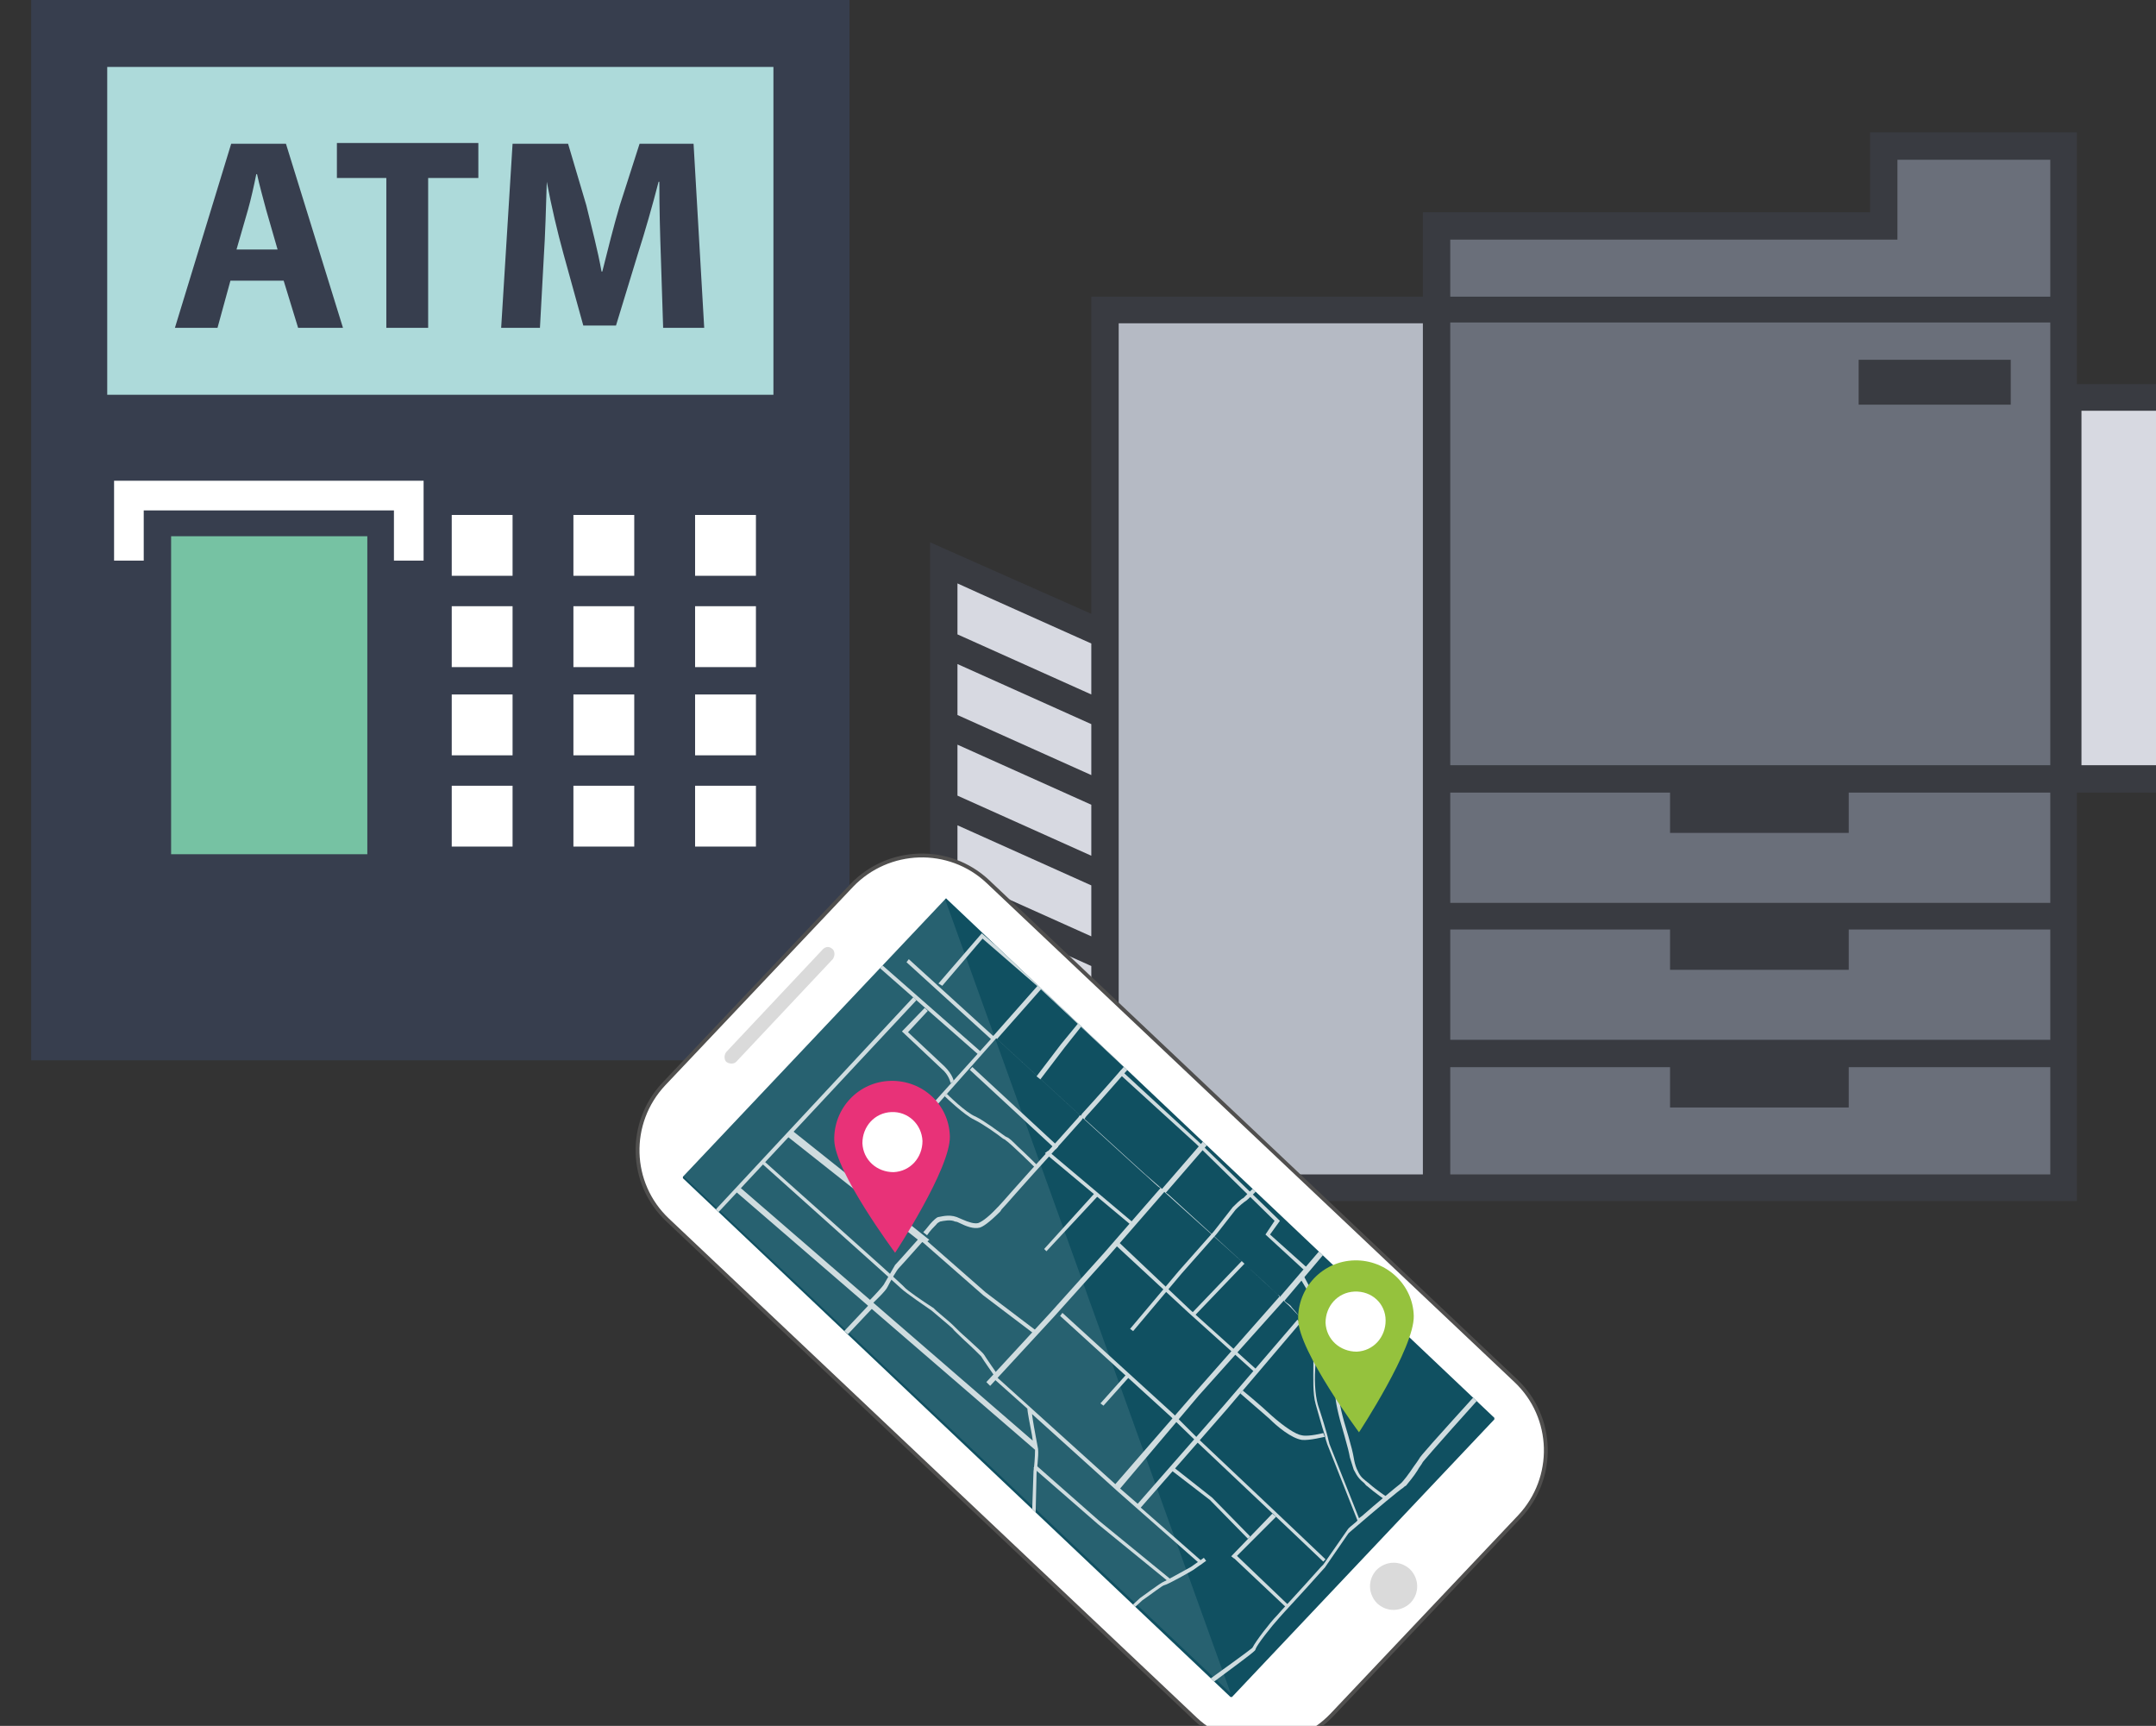 <?xml version="1.0" encoding="utf-8"?>
<!-- Generator: Adobe Illustrator 19.0.0, SVG Export Plug-In . SVG Version: 6.00 Build 0)  -->
<svg version="1.1" id="Capa_1" xmlns="http://www.w3.org/2000/svg" xmlns:xlink="http://www.w3.org/1999/xlink" x="0px" y="0px"
	 viewBox="155.9 307.1 283.5 226.9" style="enable-background:new 155.9 307.1 283.5 226.9;" xml:space="preserve">
<rect x="155.9" y="307.1" width="283.5" height="226.9" fill="#333333" stroke="none"/>
<style type="text/css">
	.st0{fill:#ADDADA;}
	.st1{fill:#76C2A3;}
	.st2{fill:#FFFFFF;}
	.st3{fill:#373E4E;}
	.st4{fill:#393B41;}
	.st5{fill:#D7D9E1;}
	.st6{fill:#B5BAC4;}
	.st7{fill:#6A6F7A;}
	.st8{fill:#FFFFFF;stroke:#504F4E;stroke-width:0.507;stroke-miterlimit:10;}
	.st9{fill:#105061;}
	.st10{opacity:0.1;}
	.st11{clip-path:url(#SVGID_2_);fill:#FFFFFF;}
	.st12{fill:#DADADA;}
	.st13{clip-path:url(#SVGID_4_);fill:#CFDCDF;}
	.st14{clip-path:url(#SVGID_6_);fill:none;}
	.st15{clip-path:url(#SVGID_8_);fill:#CFDCDF;}
	.st16{clip-path:url(#SVGID_10_);fill:#CFDCDF;}
	.st17{clip-path:url(#SVGID_12_);fill:#CFDCDF;}
	.st18{clip-path:url(#SVGID_14_);fill:#CFDCDF;}
	.st19{clip-path:url(#SVGID_16_);fill:#CFDCDF;}
	.st20{clip-path:url(#SVGID_18_);fill:#CFDCDF;}
	.st21{clip-path:url(#SVGID_20_);fill:#CFDCDF;}
	.st22{clip-path:url(#SVGID_22_);fill:#CFDCDF;}
	.st23{clip-path:url(#SVGID_24_);fill:#CFDCDF;}
	.st24{clip-path:url(#SVGID_26_);fill:#CFDCDF;}
	.st25{clip-path:url(#SVGID_28_);fill:#CFDCDF;}
	.st26{clip-path:url(#SVGID_30_);fill:#CFDCDF;}
	.st27{clip-path:url(#SVGID_32_);fill:#CFDCDF;}
	.st28{clip-path:url(#SVGID_34_);fill:#CFDCDF;}
	.st29{clip-path:url(#SVGID_36_);fill:#CFDCDF;}
	.st30{clip-path:url(#SVGID_38_);fill:#CFDCDF;}
	.st31{clip-path:url(#SVGID_40_);fill:#CFDCDF;}
	.st32{clip-path:url(#SVGID_42_);fill:#CFDCDF;}
	.st33{clip-path:url(#SVGID_44_);fill:#CFDCDF;}
	.st34{clip-path:url(#SVGID_46_);fill:#CFDCDF;}
	.st35{clip-path:url(#SVGID_48_);fill:#CFDCDF;}
	.st36{clip-path:url(#SVGID_50_);fill:#CFDCDF;}
	.st37{clip-path:url(#SVGID_52_);fill:#CFDCDF;}
	.st38{clip-path:url(#SVGID_54_);fill:#CFDCDF;}
	.st39{clip-path:url(#SVGID_56_);fill:#CFDCDF;}
	.st40{clip-path:url(#SVGID_58_);fill:#CFDCDF;}
	.st41{clip-path:url(#SVGID_60_);fill:#CFDCDF;}
	.st42{clip-path:url(#SVGID_62_);fill:#CFDCDF;}
	.st43{fill:#E83278;}
	.st44{fill:#95C23D;}
</style>
<g id="XMLID_2_">
	<g id="XMLID_3_">
		<rect id="XMLID_31_" x="167.1" y="313.3" class="st0" width="95.1" height="48.1"/>
		<rect id="XMLID_30_" x="177.1" y="376.4" class="st1" width="29.5" height="48.3"/>
		<rect id="XMLID_29_" x="214.6" y="372.8" class="st2" width="42.7" height="47.8"/>
		<polygon id="XMLID_28_" class="st2" points="167.1,367.8 168.4,367.8 214.6,368.9 213.8,383.8 206.5,383.8 206.6,377.5 
			202.7,376.2 177.1,375.8 176,383.8 165.9,383.8 		"/>
		<g id="XMLID_4_">
			<g id="XMLID_5_">
				<path id="XMLID_25_" class="st3" d="M186.2,344h7l1.9,6.2h5.9l-7.5-24.2h-7.2l-7.4,24.2h5.6L186.2,344z M188.5,334.7
					c0.4-1.4,0.8-3.2,1.1-4.7h0.1c0.3,1.4,0.8,3.2,1.2,4.7l1.5,5.2H187L188.5,334.7z"/>
				<polygon id="XMLID_24_" class="st3" points="206.7,350.2 212.2,350.2 212.2,330.5 218.8,330.5 218.8,325.9 200.2,325.9 
					200.2,330.5 206.7,330.5 				"/>
				<path id="XMLID_23_" class="st3" d="M227.4,341c0.2-3,0.3-6.8,0.4-10h0c0.6,3.2,1.4,6.6,2.2,9.5l2.6,9.4h4.3l2.9-9.5
					c0.9-2.8,1.9-6.3,2.7-9.4h0.1c0,3.5,0.1,7.1,0.2,9.9l0.3,9.3h5.4l-1.4-24.2h-7.1l-2.6,8.1c-0.8,2.7-1.6,5.9-2.3,8.7h-0.1
					c-0.5-2.8-1.3-5.8-2-8.7l-2.4-8.1h-7.3l-1.5,24.2h5.1L227.4,341z"/>
				<path id="XMLID_6_" class="st3" d="M160,306.4v140.1h107.6V306.4H160z M204.2,419.4h-25.8v-41.8h25.8V419.4z M211.6,374.2
					L211.6,374.2v6.6h-3.9v-6.6h-32.9v6.6h-3.9v-10.5h0.2h3.7h32.9h3.9l0,0V374.2z M223.3,418.4h-8v-8h8V418.4z M223.3,406.4h-8v-8
					h8V406.4z M223.3,394.8h-8v-8h8V394.8z M223.3,382.8h-8v-8h8V382.8z M239.3,418.4h-8v-8h8V418.4z M239.3,406.4h-8v-8h8V406.4z
					 M239.3,394.8h-8v-8h8V394.8z M239.3,382.8h-8v-8h8V382.8z M255.3,418.4h-8v-8h8V418.4z M255.3,406.4h-8v-8h8V406.4z
					 M255.3,394.8h-8v-8h8V394.8z M255.3,382.8h-8v-8h8V382.8z M257.6,359h-87.6v-43.1h87.6V359z"/>
			</g>
		</g>
	</g>
</g>
<g id="XMLID_114_">
	<path id="XMLID_64_" class="st4" d="M441.7,357.6H429v-8v-3.5v-21.6h-1.8h-25.4c0,0,0,8.1,0,10.5c-3.3,0-58.8,0-58.8,0v11.1h-43.6
		v41.7l-21.2-9.4v2.7v54.1l21.2,9.5V465H343h3.5H429v-53.7h14.4v-53.7H441.7L441.7,357.6z"/>
	<path id="XMLID_63_" class="st5" d="M299.4,440.8c-6.9-3.1-16.4-7.3-17.6-7.9c0-0.5,0-3,0-6.7l17.6,7.9V440.8L299.4,440.8z"/>
	<path id="XMLID_62_" class="st5" d="M299.4,430.2l-17.6-7.9c0-2.1,0-4.3,0-6.7l17.6,7.9L299.4,430.2L299.4,430.2z"/>
	<path id="XMLID_61_" class="st5" d="M299.4,419.6l-17.6-7.9c0-2.2,0-4.5,0-6.7l17.6,7.9V419.6L299.4,419.6z"/>
	<path id="XMLID_60_" class="st5" d="M299.4,409l-17.6-7.9c0-2.4,0-4.6,0-6.7l17.6,7.9V409L299.4,409z"/>
	<path id="XMLID_59_" class="st5" d="M299.4,398.4l-17.6-7.9c0-3.3,0-5.8,0-6.7c2.6,1.2,11.6,5.2,17.6,7.9V398.4L299.4,398.4z"/>
	<path id="XMLID_58_" class="st6" d="M343,461.5c-3.1,0-36.9,0-40,0c0-3.4,0-108.6,0-111.9c3.1,0,36.9,0,40,0V461.5L343,461.5z"/>
	<path id="XMLID_57_" class="st7" d="M425.5,461.5c-3.3,0-75.6,0-78.9,0c0-0.7,0-6.1,0-14.1h28.9v5.3H399v-5.3h26.5
		C425.5,455.4,425.5,460.8,425.5,461.5L425.5,461.5z"/>
	<path id="XMLID_56_" class="st7" d="M425.5,443.8h-78.9c0-4.3,0-9.2,0-14.5h28.9v5.3H399v-5.3h26.5
		C425.5,434.6,425.5,439.5,425.5,443.8L425.5,443.8z"/>
	<path id="XMLID_55_" class="st7" d="M425.5,425.8h-78.9c0-4.7,0-9.6,0-14.5h28.9v5.3H399v-5.3h26.5
		C425.5,416.2,425.5,421.1,425.5,425.8L425.5,425.8z"/>
	<path id="XMLID_54_" class="st7" d="M425.5,407.7h-78.9c0-27.9,0-56.5,0-58.2c3.3,0,75.6,0,78.9,0
		C425.5,351.3,425.5,379.9,425.5,407.7L425.5,407.7z"/>
	<path id="XMLID_53_" class="st7" d="M425.5,346.1h-78.9c0-2,0-5.6,0-7.5c3.3,0,58.8,0,58.8,0s0-8.1,0-10.5c2.8,0,17.3,0,20.1,0
		C425.5,330.7,425.5,343.4,425.5,346.1L425.5,346.1z"/>
	<path id="XMLID_52_" class="st5" d="M440,407.7c-2.3,0-8.1,0-10.4,0c0-3.2,0-43.5,0-46.6c2.3,0,8.1,0,10.4,0
		C440,364.3,440,404.6,440,407.7L440,407.7z"/>
	<polygon id="XMLID_1_" class="st4" points="420.3,354.4 400.3,354.4 400.3,360.3 420.3,360.3 	"/>
</g>
<g id="XMLID_33_">
	<g id="XMLID_34_">
		<g id="XMLID_35_">
			<g id="XMLID_128_">
				<path id="XMLID_96_" class="st8" d="M267.9,423.5l-24.7,26.1c-4.8,5.1-4.6,13.1,0.5,17.9l69.4,65.6c5.1,4.8,13.1,4.5,17.9-0.5
					l24.7-26.1c4.8-5.1,4.6-13.1-0.5-17.9L285.8,423C280.7,418.2,272.7,418.5,267.9,423.5"/>
				<path id="XMLID_95_" class="st9" d="M280.2,425.3l-34.5,36.5c0,0,0,0.2,0,0.2l72,68.2c0,0,0.2,0,0.2,0l34.5-36.5
					c0,0,0-0.2,0-0.2l-72-68.2C280.4,425.2,280.2,425.2,280.2,425.3"/>
				<g id="XMLID_131_" class="st10">
					<g id="XMLID_132_">
						<g>
							<defs>
								
									<rect id="SVGID_1_" x="273.8" y="428" transform="matrix(0.687 -0.727 0.727 0.687 -253.554 366.682)" width="50.4" height="99.6"/>
							</defs>
							<clipPath id="SVGID_2_">
								<use xlink:href="#SVGID_1_"  style="overflow:visible;"/>
							</clipPath>
							<path id="XMLID_94_" class="st11" d="M280.1,425.4l-34.4,36.4c0,0,0,0.2,0,0.2l72,68.2c0,0,0.2,0,0.2,0l-37.7-104.8
								C280.3,425.3,280.2,425.3,280.1,425.4"/>
						</g>
					</g>
				</g>
				<path id="XMLID_92_" class="st12" d="M264.1,431.9l-12.7,13.5c-0.3,0.4-0.3,1,0,1.3l0,0c0.4,0.3,1,0.3,1.3,0l12.7-13.5
					c0.3-0.4,0.3-1,0-1.3l0,0C265,431.5,264.5,431.5,264.1,431.9"/>
				<path id="XMLID_91_" class="st12" d="M336.9,513.5c-1.2,1.3-1.1,3.2,0.1,4.4c1.3,1.2,3.2,1.1,4.4-0.1c1.2-1.3,1.1-3.2-0.1-4.4
					C340,512.2,338.1,512.3,336.9,513.5"/>
			</g>
			<g id="XMLID_89_">
				<g>
					<defs>
						<path id="SVGID_3_" d="M245.7,461.8c0,0,0,0.2,0,0.2l72,68.2c0,0,0.2,0,0.2,0l34.5-36.5c0,0,0-0.2,0-0.2l-72-68.2
							c0,0-0.2,0-0.2,0L245.7,461.8z"/>
					</defs>
					<clipPath id="SVGID_4_">
						<use xlink:href="#SVGID_3_"  style="overflow:visible;"/>
					</clipPath>
					<path id="XMLID_88_" class="st13" d="M303.4,519.4l2.4-2.2c0.4-0.3,2.6-1.9,3-2.1c0.3-0.1,2.4-1.3,3.7-2l1.7-1.2l0.3,0.4
						l-1.7,1.2c-0.3,0.2-3.3,1.9-3.8,2c-0.2,0-1.6,1.1-2.9,2l-2.4,2.2"/>
				</g>
				<g>
					<defs>
						<path id="SVGID_5_" d="M245.7,461.8c0,0,0,0.2,0,0.2l72,68.2c0,0,0.2,0,0.2,0l34.5-36.5c0,0,0-0.2,0-0.2l-72-68.2
							c0,0-0.2,0-0.2,0L245.7,461.8z"/>
					</defs>
					<clipPath id="SVGID_6_">
						<use xlink:href="#SVGID_5_"  style="overflow:visible;"/>
					</clipPath>
					<line id="XMLID_87_" class="st14" x1="306.9" y1="522.8" x2="307.3" y2="523.2"/>
				</g>
				<g>
					<defs>
						<path id="SVGID_7_" d="M245.7,461.8c0,0,0,0.2,0,0.2l72,68.2c0,0,0.2,0,0.2,0l34.5-36.5c0,0,0-0.2,0-0.2l-72-68.2
							c0,0-0.2,0-0.2,0L245.7,461.8z"/>
					</defs>
					<clipPath id="SVGID_8_">
						<use xlink:href="#SVGID_7_"  style="overflow:visible;"/>
					</clipPath>
					<polygon id="XMLID_86_" class="st15" points="323.2,506.1 323.7,506.5 318.2,512 317.8,511.7 					"/>
				</g>
				<g>
					<defs>
						<path id="SVGID_9_" d="M245.7,461.8c0,0,0,0.2,0,0.2l72,68.2c0,0,0.2,0,0.2,0l34.5-36.5c0,0,0-0.2,0-0.2l-72-68.2
							c0,0-0.2,0-0.2,0L245.7,461.8z"/>
					</defs>
					<clipPath id="SVGID_10_">
						<use xlink:href="#SVGID_9_"  style="overflow:visible;"/>
					</clipPath>
					<polygon id="XMLID_85_" class="st16" points="310.2,493 313.3,496.1 324.2,506.4 330.2,512.1 329.9,512.4 323.9,506.7 
						313,496.4 309.8,493.3 295.3,480.1 295.6,479.7 					"/>
				</g>
				<g>
					<defs>
						<path id="SVGID_11_" d="M245.7,461.8c0,0,0,0.2,0,0.2l72,68.2c0,0,0.2,0,0.2,0l34.5-36.5c0,0,0-0.2,0-0.2l-72-68.2
							c0,0-0.2,0-0.2,0L245.7,461.8z"/>
					</defs>
					<clipPath id="SVGID_12_">
						<use xlink:href="#SVGID_11_"  style="overflow:visible;"/>
					</clipPath>
					<polygon id="XMLID_84_" class="st17" points="315.3,504 320.3,509.1 320,509.4 315,504.3 309.8,500.3 310.1,499.9 					"/>
				</g>
				<g>
					<defs>
						<path id="SVGID_13_" d="M245.7,461.8c0,0,0,0.2,0,0.2l72,68.2c0,0,0.2,0,0.2,0l34.5-36.5c0,0,0-0.2,0-0.2l-72-68.2
							c0,0-0.2,0-0.2,0L245.7,461.8z"/>
					</defs>
					<clipPath id="SVGID_14_">
						<use xlink:href="#SVGID_13_"  style="overflow:visible;"/>
					</clipPath>
					<path id="XMLID_83_" class="st18" d="M329.9,495.5l0.2,0.5c-0.1,0-2,0.5-3,0.4c-1.4-0.2-3.3-1.8-4.3-2.8
						c-1.6-1.4-3.8-3.3-3.8-3.3l0.3-0.4c0,0,2.2,1.8,3.8,3.3c1.7,1.5,3.2,2.5,4,2.6C328,496,329.9,495.5,329.9,495.5"/>
				</g>
				<g>
					<defs>
						<path id="SVGID_15_" d="M245.7,461.8c0,0,0,0.2,0,0.2l72,68.2c0,0,0.2,0,0.2,0l34.5-36.5c0,0,0-0.2,0-0.2l-72-68.2
							c0,0-0.2,0-0.2,0L245.7,461.8z"/>
					</defs>
					<clipPath id="SVGID_16_">
						<use xlink:href="#SVGID_15_"  style="overflow:visible;"/>
					</clipPath>
					<path id="XMLID_82_" class="st19" d="M327.2,474.6l1.5,2.8l1.8,4.6c0,0,0.8,2.9,1.3,4.2c0.4,1.2,0.3,3.1,0.2,4.2
						c0,0.1,0,0.3,0,0.4c0,0.7,0.3,2.2,1.2,5.1c0.4,1.4,0.6,2.2,0.7,2.8c0.1,0.6,0.2,1,0.4,1.5c0.4,0.9,0.6,1.1,1.2,1.6
						c0.1,0.1,0.3,0.2,0.5,0.4c0.9,0.8,2.4,1.8,2.4,1.8l-0.2,0.4c0,0-1.6-1.1-2.5-1.9c-0.2-0.1-0.3-0.3-0.4-0.4
						c-0.6-0.5-0.9-0.8-1.4-1.8c-0.2-0.6-0.3-1-0.5-1.6c-0.1-0.6-0.3-1.4-0.7-2.8c-0.9-3-1.2-4.6-1.2-5.3c0-0.1,0-0.2,0-0.4
						c0-0.9,0.2-2.9-0.2-4c-0.5-1.3-1.3-4.1-1.3-4.2l-1.8-4.6l-1.5-2.5L327.2,474.6z"/>
				</g>
				<g>
					<defs>
						<path id="SVGID_17_" d="M245.7,461.8c0,0,0,0.2,0,0.2l72,68.2c0,0,0.2,0,0.2,0l34.5-36.5c0,0,0-0.2,0-0.2l-72-68.2
							c0,0-0.2,0-0.2,0L245.7,461.8z"/>
					</defs>
					<clipPath id="SVGID_18_">
						<use xlink:href="#SVGID_17_"  style="overflow:visible;"/>
					</clipPath>
					<polygon id="XMLID_81_" class="st20" points="313.5,457.2 324.2,467.6 322.9,469.4 327.7,473.7 327.3,474 322.3,469.4 
						323.5,467.6 313.2,457.5 303,448.2 303.3,447.8 					"/>
				</g>
				<g>
					<defs>
						<path id="SVGID_19_" d="M245.7,461.8c0,0,0,0.2,0,0.2l72,68.2c0,0,0.2,0,0.2,0l34.5-36.5c0,0,0-0.2,0-0.2l-72-68.2
							c0,0-0.2,0-0.2,0L245.7,461.8z"/>
					</defs>
					<clipPath id="SVGID_20_">
						<use xlink:href="#SVGID_19_"  style="overflow:visible;"/>
					</clipPath>
					<path id="XMLID_80_" class="st21" d="M322.2,461.8c-1.4,1.4-2.7,2.7-2.8,2.8c-0.3,0.1-1.2,1-1.4,1.2l-2.5,3.2l-4.6,5.2
						l-6.4,7.6l0.4,0.3l6.4-7.6l4.6-5.2l2.5-3.2c0.4-0.4,1.1-1,1.3-1.1c0.2-0.1,1.5-1.4,3-2.9C322.5,462.1,322.3,461.9,322.2,461.8"
						/>
				</g>
				<g>
					<defs>
						<path id="SVGID_21_" d="M356.7,535.7c0.1,0,0.2-0.1,0.2-0.2l-4.8-99.1c0-0.1-0.1-0.2-0.2-0.2l-50.1,2.5
							c-0.1,0-0.2,0.1-0.2,0.2l4.8,99.1c0,0.1,0.1,0.2,0.2,0.2L356.7,535.7z"/>
					</defs>
					<clipPath id="SVGID_22_">
						<use xlink:href="#SVGID_21_"  style="overflow:visible;"/>
					</clipPath>
					
						<rect id="XMLID_79_" x="315.8" y="471.7" transform="matrix(0.722 0.692 -0.692 0.722 417.584 -86.208)" class="st22" width="0.5" height="9.4"/>
				</g>
				<g>
					<defs>
						<path id="SVGID_23_" d="M245.7,461.8c0,0,0,0.2,0,0.2l72,68.2c0,0,0.2,0,0.2,0l34.5-36.5c0,0,0-0.2,0-0.2l-72-68.2
							c0,0-0.2,0-0.2,0L245.7,461.8z"/>
					</defs>
					<clipPath id="SVGID_24_">
						<use xlink:href="#SVGID_23_"  style="overflow:visible;"/>
					</clipPath>
					<polygon id="XMLID_78_" class="st23" points="321.4,487.4 321.1,487.7 312.1,479.6 302.6,470.8 303,470.4 312.4,479.3 					"/>
				</g>
				<g>
					<defs>
						<path id="SVGID_25_" d="M245.7,461.8c0,0,0,0.2,0,0.2l72,68.2c0,0,0.2,0,0.2,0l34.5-36.5c0,0,0-0.2,0-0.2l-72-68.2
							c0,0-0.2,0-0.2,0L245.7,461.8z"/>
					</defs>
					<clipPath id="SVGID_26_">
						<use xlink:href="#SVGID_25_"  style="overflow:visible;"/>
					</clipPath>
					<polygon id="XMLID_77_" class="st24" points="305.1,468 304.8,468.3 293.3,458.7 293.7,458.4 					"/>
				</g>
				<g>
					<defs>
						<path id="SVGID_27_" d="M245.7,461.8c0,0,0,0.2,0,0.2l72,68.2c0,0,0.2,0,0.2,0l34.5-36.5c0,0,0-0.2,0-0.2l-72-68.2
							c0,0-0.2,0-0.2,0L245.7,461.8z"/>
					</defs>
					<clipPath id="SVGID_28_">
						<use xlink:href="#SVGID_27_"  style="overflow:visible;"/>
					</clipPath>
					<polygon id="XMLID_76_" class="st25" points="300.3,464.3 293.5,471.6 293.2,471.3 299.9,463.9 					"/>
				</g>
				<g>
					<defs>
						<path id="SVGID_29_" d="M245.7,461.8c0,0,0,0.2,0,0.2l72,68.2c0,0,0.2,0,0.2,0l34.5-36.5c0,0,0-0.2,0-0.2l-72-68.2
							c0,0-0.2,0-0.2,0L245.7,461.8z"/>
					</defs>
					<clipPath id="SVGID_30_">
						<use xlink:href="#SVGID_29_"  style="overflow:visible;"/>
					</clipPath>
					<polygon id="XMLID_75_" class="st26" points="304.4,488.1 301,491.9 300.6,491.6 304,487.8 					"/>
				</g>
				<g>
					<defs>
						<path id="SVGID_31_" d="M245.7,461.8c0,0,0,0.2,0,0.2l72,68.2c0,0,0.2,0,0.2,0l34.5-36.5c0,0,0-0.2,0-0.2l-72-68.2
							c0,0-0.2,0-0.2,0L245.7,461.8z"/>
					</defs>
					<clipPath id="SVGID_32_">
						<use xlink:href="#SVGID_31_"  style="overflow:visible;"/>
					</clipPath>
					<polygon id="XMLID_74_" class="st27" points="309.8,514.7 309.5,515 300.3,507.5 291.8,500.1 292.1,499.7 300.5,507.1 					"/>
				</g>
				<g>
					<defs>
						<path id="SVGID_33_" d="M245.7,461.8c0,0,0,0.2,0,0.2l72,68.2c0,0,0.2,0,0.2,0l34.5-36.5c0,0,0-0.2,0-0.2l-72-68.2
							c0,0-0.2,0-0.2,0L245.7,461.8z"/>
					</defs>
					<clipPath id="SVGID_34_">
						<use xlink:href="#SVGID_33_"  style="overflow:visible;"/>
					</clipPath>
					<polygon id="XMLID_73_" class="st28" points="292.1,482 291.8,482.4 285.2,477.4 277.1,470.3 277.4,469.9 285.5,477 					"/>
				</g>
				<g>
					<defs>
						<path id="SVGID_35_" d="M245.7,461.8c0,0,0,0.2,0,0.2l72,68.2c0,0,0.2,0,0.2,0l34.5-36.5c0,0,0-0.2,0-0.2l-72-68.2
							c0,0-0.2,0-0.2,0L245.7,461.8z"/>
					</defs>
					<clipPath id="SVGID_36_">
						<use xlink:href="#SVGID_35_"  style="overflow:visible;"/>
					</clipPath>
					<path id="XMLID_72_" class="st29" d="M281.3,481.4c0.1,0.1,0.2,0.2,0.2,0.2c0.2,0.2,0.8,0.8,1.5,1.4c1.3,1.2,2.1,1.9,2.3,2.2
						c0.3,0.5,1.7,2.5,1.7,2.5l-0.4,0.2c0,0-1.4-2-1.7-2.5c-0.2-0.2-1.3-1.3-2.2-2.1c-0.7-0.7-1.4-1.3-1.5-1.5
						c-0.4-0.4-2-1.7-2.8-2.4c-0.3-0.2-3.5-2.4-4-2.9c-0.4-0.4-15.5-13.9-18.5-16.6l0.3-0.3c0.3,0.3,18.1,16.1,18.6,16.7
						c0.3,0.4,2.5,1.9,3.9,2.8C278.8,479.3,280.6,480.7,281.3,481.4"/>
				</g>
				<g>
					<defs>
						<path id="SVGID_37_" d="M245.7,461.8c0,0,0,0.2,0,0.2l72,68.2c0,0,0.2,0,0.2,0l34.5-36.5c0,0,0-0.2,0-0.2l-72-68.2
							c0,0-0.2,0-0.2,0L245.7,461.8z"/>
					</defs>
					<clipPath id="SVGID_38_">
						<use xlink:href="#SVGID_37_"  style="overflow:visible;"/>
					</clipPath>
					<path id="XMLID_71_" class="st30" d="M277.6,469.9c-0.1,0.1-3.1,3.5-3.5,3.9c-0.3,0.3-1.1,1.7-1.5,2.5c-0.2,0.5-1.8,2-2,2.2
						l-0.4-0.4c0.7-0.7,1.7-1.8,1.9-2.1c0.2-0.3,1.2-2.1,1.5-2.6c0.4-0.4,3.4-3.8,3.5-3.9L277.6,469.9z"/>
				</g>
				<g>
					<defs>
						<path id="SVGID_39_" d="M245.7,461.8c0,0,0,0.2,0,0.2l72,68.2c0,0,0.2,0,0.2,0l34.5-36.5c0,0,0-0.2,0-0.2l-72-68.2
							c0,0-0.2,0-0.2,0L245.7,461.8z"/>
					</defs>
					<clipPath id="SVGID_40_">
						<use xlink:href="#SVGID_39_"  style="overflow:visible;"/>
					</clipPath>
					<polygon id="XMLID_70_" class="st31" points="276.4,438.6 249.4,467.5 249,467.2 276,438.2 					"/>
				</g>
				<g>
					<defs>
						<path id="SVGID_41_" d="M245.7,461.8c0,0,0,0.2,0,0.2l72,68.2c0,0,0.2,0,0.2,0l34.5-36.5c0,0,0-0.2,0-0.2l-72-68.2
							c0,0-0.2,0-0.2,0L245.7,461.8z"/>
					</defs>
					<clipPath id="SVGID_42_">
						<use xlink:href="#SVGID_41_"  style="overflow:visible;"/>
					</clipPath>
					<path id="XMLID_69_" class="st32" d="M289.7,457.8c1.2,1.1,2.5,2.4,2.6,2.5l-0.3,0.3c0,0-3.1-3.1-4-3.7l-0.2-0.1
						c-0.9-0.7-2.6-1.9-3.8-2.5c-1.3-0.6-3.8-3-3.9-3.1l0.3-0.3c0,0,2.5,2.5,3.8,3c1.2,0.6,2.9,1.9,3.9,2.6l0.2,0.1
						C288.6,456.7,289.1,457.2,289.7,457.8"/>
				</g>
				<g>
					<defs>
						<path id="SVGID_43_" d="M245.7,461.8c0,0,0,0.2,0,0.2l72,68.2c0,0,0.2,0,0.2,0l34.5-36.5c0,0,0-0.2,0-0.2l-72-68.2
							c0,0-0.2,0-0.2,0L245.7,461.8z"/>
					</defs>
					<clipPath id="SVGID_44_">
						<use xlink:href="#SVGID_43_"  style="overflow:visible;"/>
					</clipPath>
					<path id="XMLID_68_" class="st33" d="M277.5,439.6l0.4,0.4l-2.6,2.8l4.8,4.5c1.1,1.1,1.2,1.9,1.2,1.9l-0.4,0.3
						c0,0-0.2-1.1-1.2-1.9l-5.2-4.9L277.5,439.6z"/>
				</g>
				<g>
					<defs>
						<path id="SVGID_45_" d="M245.7,461.8c0,0,0,0.2,0,0.2l72,68.2c0,0,0.2,0,0.2,0l34.5-36.5c0,0,0-0.2,0-0.2l-72-68.2
							c0,0-0.2,0-0.2,0L245.7,461.8z"/>
					</defs>
					<clipPath id="SVGID_46_">
						<use xlink:href="#SVGID_45_"  style="overflow:visible;"/>
					</clipPath>
					<polygon id="XMLID_67_" class="st34" points="284.8,445.3 284.5,445.7 271.4,434.2 271.7,433.8 					"/>
				</g>
				<g>
					<defs>
						<path id="SVGID_47_" d="M266.5,490.8c0,0.1,0.1,0.2,0.2,0.2l99-6.5c0.1,0,0.2-0.1,0.2-0.2l-3.3-50.1c0-0.1-0.1-0.2-0.2-0.2
							l-99,6.5c-0.1,0-0.2,0.1-0.2,0.2L266.5,490.8z"/>
					</defs>
					<clipPath id="SVGID_48_">
						<use xlink:href="#SVGID_47_"  style="overflow:visible;"/>
					</clipPath>
					
						<rect id="XMLID_66_" x="289.1" y="444.8" transform="matrix(-0.679 0.734 -0.734 -0.679 817.841 547.656)" class="st35" width="0.5" height="15.4"/>
				</g>
				<g>
					<defs>
						<path id="SVGID_49_" d="M245.7,461.8c0,0,0,0.2,0,0.2l72,68.2c0,0,0.2,0,0.2,0l34.5-36.5c0,0,0-0.2,0-0.2l-72-68.2
							c0,0-0.2,0-0.2,0L245.7,461.8z"/>
					</defs>
					<clipPath id="SVGID_50_">
						<use xlink:href="#SVGID_49_"  style="overflow:visible;"/>
					</clipPath>
					<polygon id="XMLID_65_" class="st36" points="298.2,441.9 295.9,444.8 292.7,449 292.2,448.6 295.4,444.4 297.7,441.6 					"/>
				</g>
				<g>
					<defs>
						<path id="SVGID_51_" d="M245.7,461.8c0,0,0,0.2,0,0.2l72,68.2c0,0,0.2,0,0.2,0l34.5-36.5c0,0,0-0.2,0-0.2l-72-68.2
							c0,0-0.2,0-0.2,0L245.7,461.8z"/>
					</defs>
					<clipPath id="SVGID_52_">
						<use xlink:href="#SVGID_51_"  style="overflow:visible;"/>
					</clipPath>
					<polygon id="XMLID_51_" class="st37" points="304,447.1 303.7,447.4 292.6,437 285.1,430.5 279.8,436.7 279.3,436.4 285,429.8 
						292.9,436.7 					"/>
				</g>
				<g>
					<defs>
						<path id="SVGID_53_" d="M245.7,461.8c0,0,0,0.2,0,0.2l72,68.2c0,0,0.2,0,0.2,0l34.5-36.5c0,0,0-0.2,0-0.2l-72-68.2
							c0,0-0.2,0-0.2,0L245.7,461.8z"/>
					</defs>
					<clipPath id="SVGID_54_">
						<use xlink:href="#SVGID_53_"  style="overflow:visible;"/>
					</clipPath>
					<polyline id="XMLID_50_" class="st38" points="325,518.4 318,511.8 318.4,511.5 325.3,518.1 					"/>
				</g>
				<g>
					<defs>
						<path id="SVGID_55_" d="M245.7,461.8c0,0,0,0.2,0,0.2l72,68.2c0,0,0.2,0,0.2,0l34.5-36.5c0,0,0-0.2,0-0.2l-72-68.2
							c0,0-0.2,0-0.2,0L245.7,461.8z"/>
					</defs>
					<clipPath id="SVGID_56_">
						<use xlink:href="#SVGID_55_"  style="overflow:visible;"/>
					</clipPath>
					<polyline id="XMLID_49_" class="st39" points="266.9,482.1 270.3,478.5 270.7,479 267.4,482.5 					"/>
				</g>
				<g>
					<defs>
						<path id="SVGID_57_" d="M245.7,461.8c0,0,0,0.2,0,0.2l72,68.2c0,0,0.2,0,0.2,0l34.5-36.5c0,0,0-0.2,0-0.2l-72-68.2
							c0,0-0.2,0-0.2,0L245.7,461.8z"/>
					</defs>
					<clipPath id="SVGID_58_">
						<use xlink:href="#SVGID_57_"  style="overflow:visible;"/>
					</clipPath>
					<polygon id="XMLID_48_" class="st40" points="278.1,470.1 277.7,470.4 277,470.4 259.3,456.4 259.9,455.6 					"/>
				</g>
				<g>
					<defs>
						<path id="SVGID_59_" d="M245.7,461.8c0,0,0,0.2,0,0.2l72,68.2c0,0,0.2,0,0.2,0l34.5-36.5c0,0,0-0.2,0-0.2l-72-68.2
							c0,0-0.2,0-0.2,0L245.7,461.8z"/>
					</defs>
					<clipPath id="SVGID_60_">
						<use xlink:href="#SVGID_59_"  style="overflow:visible;"/>
					</clipPath>
					<path id="XMLID_47_" class="st41" d="M326.9,481l-0.4-0.4l-9.7,11.3l-4.2,4.8l-7.1,8.1l-2.3-2l-16.5-14.9l-0.3,0.3l4.6,4.1v0.1
						c0,0.2,0.3,1.9,0.6,3.4l0.1,0.7l-38.5-33.3l-0.5,0.6l39.3,33.9v0.1c0,0.8-0.1,2.1-0.2,2.7l-0.3,8.8l0.5,0.1l0.2-8.6
						c0-0.2,0.3-2.3,0.2-3.2c-0.1-0.6-0.5-2.6-0.7-3.9l-0.1-0.7l11.3,10.2l10.9,9.6l0.3-0.3l-8.2-7.2l7.1-8.1l4.2-4.8L326.9,481z"/>
				</g>
				<g>
					<defs>
						<path id="SVGID_61_" d="M245.7,461.8c0,0,0,0.2,0,0.2l72,68.2c0,0,0.2,0,0.2,0l34.5-36.5c0,0,0-0.2,0-0.2l-72-68.2
							c0,0-0.2,0-0.2,0L245.7,461.8z"/>
					</defs>
					<clipPath id="SVGID_62_">
						<use xlink:href="#SVGID_61_"  style="overflow:visible;"/>
					</clipPath>
					<path id="XMLID_46_" class="st42" d="M313.1,529.2l0.4,0.5c5.1-3.8,6.9-5.1,7.4-5.6c0.1-0.1,0.1-0.2,0.1-0.2
						c0.2-0.6,2.1-3,3.1-4.1c0.5-0.6,2.7-2.9,5.9-6.5l0.1-0.1l3.1-4.5l0,0c0,0,0.3-0.3,0.8-0.7c2.9-2.5,5.9-5,6.4-5.3
						c0.1-0.1,0.2-0.2,0.4-0.3c0.4-0.5,1-1.2,1.5-2c0.2-0.4,0.5-0.7,0.7-1.1c0.1-0.1,0.4-0.6,8.6-9.7l-0.5-0.4
						c-6.8,7.5-8.5,9.4-8.6,9.7c-0.2,0.3-0.4,0.6-0.7,1l0,0c-0.6,0.9-1.4,2-1.8,2.3c-0.4,0.3-3.3,2.7-5,4.2l-0.4,0.3l-3.9-9.8
						c0,0,0-0.1-0.1-0.4c-0.2-1-1-3.5-1.4-4.7c-0.4-1.4-0.5-3.5-0.3-5.5c0.5-3.8-3.2-7.3-3.2-7.4l0,0l0,0c0-0.1-0.4-0.4-0.7-0.6
						l-0.2-0.2l6-7.1l-0.5-0.5l-6.1,7.1l-0.4-0.4c-3.2-3-9.6-8.8-14.3-13.1l-0.3-0.2l6.4-7.4l-0.5-0.5l-6.4,7.4l-2.3-2l-7.9-7.2
						l0.2-0.3c2.2-2.4,4.3-4.9,6.4-7.2c-0.1-0.1-0.3-0.3-0.5-0.4c-2.1,2.4-4.2,4.8-6.4,7.2l-0.2,0.3l-11-10.1l6.1-6.9l-0.5-0.4
						l-6.1,6.9l-11.1-10.1l-0.3,0.4l11.1,10.1L269,462.8l0.5,0.4l17.4-19.6l11,10.1l-0.2,0.3c-0.8,0.9-1.6,1.8-2.5,2.8
						c-6.1,6.7-7.5,8.4-8,8.9l0,0c-0.1,0.1-0.1,0.1-0.2,0.2c-1.4,1.5-2.2,1.9-2.5,2c-0.5,0.1-1.2-0.1-2.1-0.5
						c-0.2-0.1-0.5-0.2-0.7-0.3c-1.1-0.4-2.2,0-2.4,0c-0.1,0-0.3,0.1-0.8,0.6c-0.4,0.4-0.8,1-1.2,1.4l0.5,0.4
						c0.4-0.6,0.9-1.1,1.2-1.4c0.2-0.3,0.4-0.3,0.5-0.4h0c0.5-0.1,1.4-0.3,2,0c0.2,0,0.4,0.1,0.6,0.2c0.8,0.4,1.8,0.8,2.6,0.6
						c0.4-0.1,1.2-0.6,2.7-2.1c0,0,0.1-0.1,0.2-0.3c0.5-0.5,1.9-2.2,8-8.9c0.9-1,1.7-1.9,2.5-2.8l0.2-0.3l7.9,7.2
						c0.6,0.5,1.3,1.2,2,1.8l0.3,0.2l-7.4,8.5l-7.1,7.9l-8.4,9.1l0.5,0.5l8.4-9.1l7.1-7.9l7.4-8.5l1,0.9c4.3,3.9,9.8,8.7,13.9,12.6
						l0.3,0.2L313,490.2l-10.6,12.2l0.7,0.5l10.4-12.3l11.2-12.5l0.3,0.3c0.5,0.4,0.9,0.9,1.3,1.3c2.4,2.3,2.3,5,2.3,6.2v0.5
						c0,1.9-0.1,3.9,0.3,5.3c0.3,1,0.8,2.9,1.2,4.1c0.1,0.6,0.3,1,0.3,1.1l4,10.1l-0.2,0.2c-0.6,0.5-1,0.8-1.1,1l0,0l-3.2,4.6
						l-0.3,0.3c-3.3,3.7-5.3,5.8-5.8,6.4c-0.9,0.9-2.8,3.4-3.2,4.2l-0.1,0.1C319.9,524.3,316.7,526.6,313.1,529.2"/>
				</g>
			</g>
			<g id="XMLID_36_">
				<path id="XMLID_44_" class="st43" d="M273,449.2c-4.2,0.1-7.5,3.6-7.4,7.8c0.1,4.2,8,14.8,8,14.8s7.3-11.1,7.2-15.3
					S277.2,449.1,273,449.2"/>
				<path id="XMLID_43_" class="st44" d="M334,472.8c-4.2,0.1-7.5,3.6-7.4,7.8s8,14.8,8,14.8s7.3-11.1,7.2-15.3
					C341.7,476,338.2,472.7,334,472.8"/>
				<path id="XMLID_42_" class="st2" d="M338.1,480.7c0,2.2-1.6,4-3.8,4.1c-2.2,0-4-1.6-4.1-3.8c0-2.2,1.6-4,3.8-4.1
					C336.3,476.8,338.1,478.5,338.1,480.7"/>
				<path id="XMLID_41_" class="st2" d="M277.2,457.1c0,2.2-1.6,4-3.8,4.1c-2.2,0-4-1.6-4.1-3.8c0-2.2,1.6-4,3.8-4.1
					C275.3,453.2,277.1,454.9,277.2,457.1"/>
			</g>
		</g>
	</g>
</g>
<g id="XMLID_118_">
</g>
<g id="XMLID_119_">
</g>
<g id="XMLID_120_">
</g>
<g id="XMLID_121_">
</g>
<g id="XMLID_122_">
</g>
<g id="XMLID_123_">
</g>
</svg>
